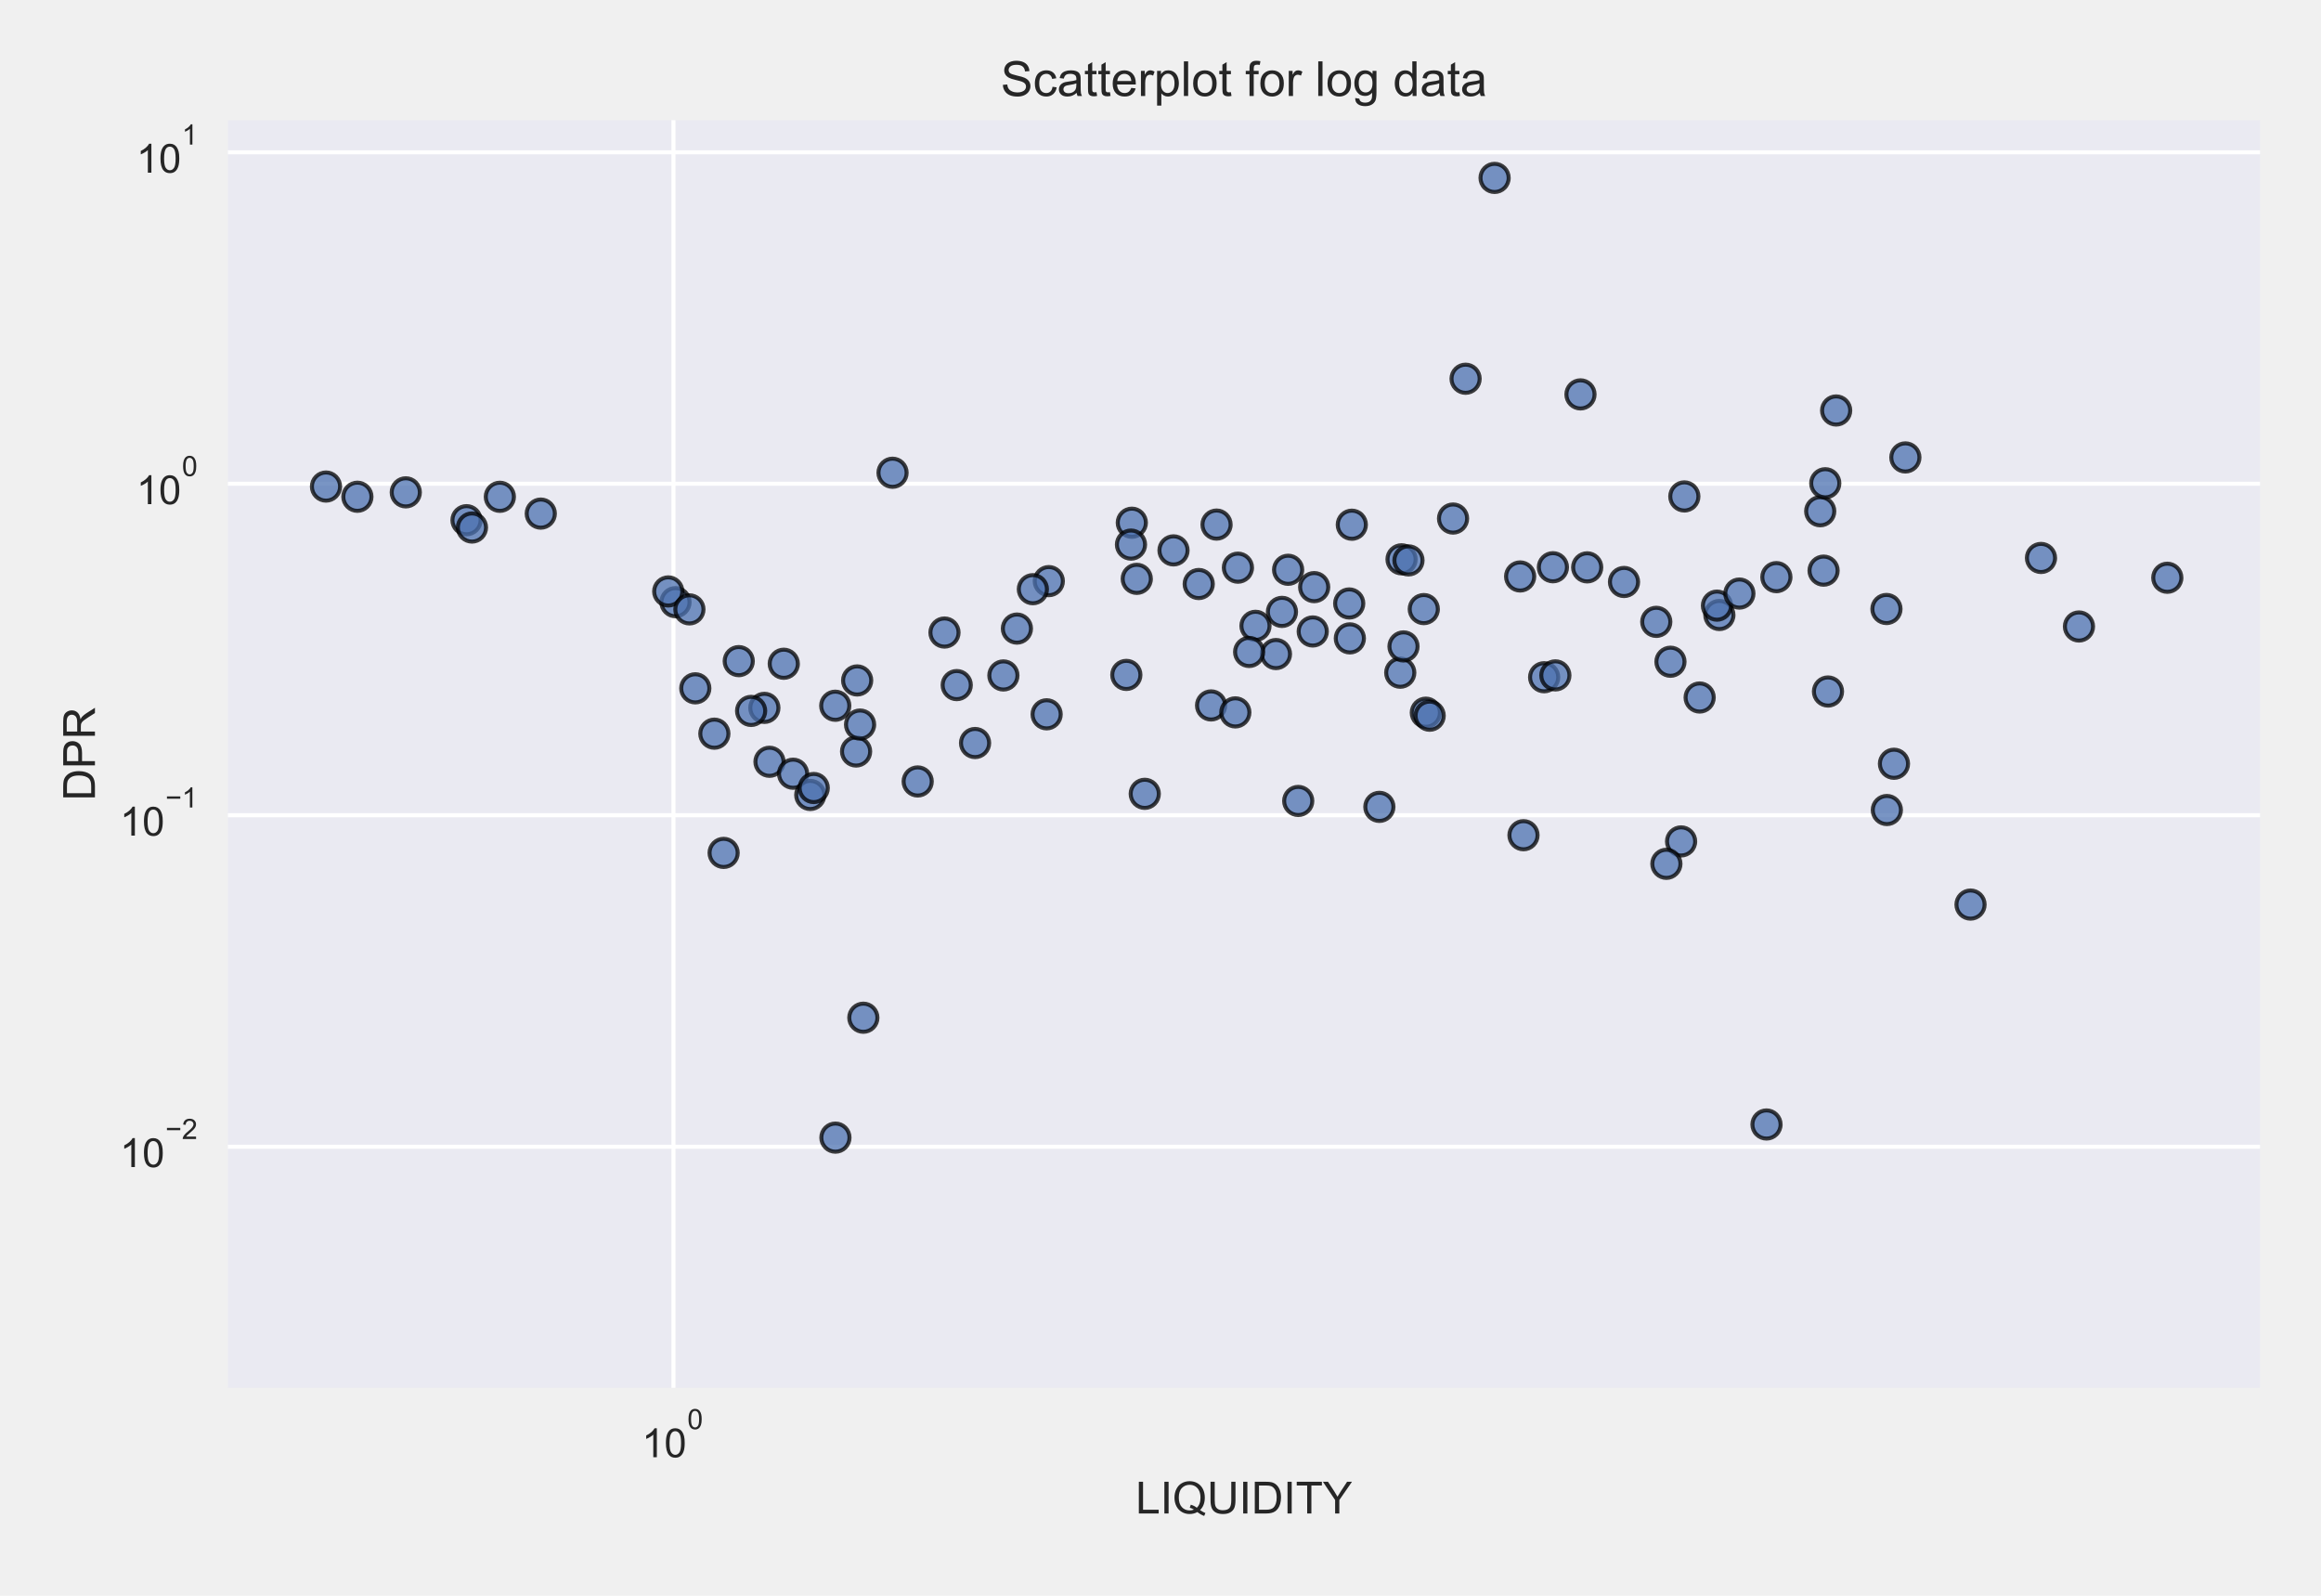 <?xml version="1.0" encoding="utf-8" standalone="no"?>
<!DOCTYPE svg PUBLIC "-//W3C//DTD SVG 1.1//EN"
  "http://www.w3.org/Graphics/SVG/1.1/DTD/svg11.dtd">
<!-- Created with matplotlib (https://matplotlib.org/) -->
<svg height="396pt" version="1.1" viewBox="0 0 576 396" width="576pt" xmlns="http://www.w3.org/2000/svg" xmlns:xlink="http://www.w3.org/1999/xlink">
 <defs>
  <style type="text/css">
*{stroke-linecap:butt;stroke-linejoin:round;}
  </style>
 </defs>
 <g id="figure_1">
  <g id="patch_1">
   <path d="M 0 396 
L 576 396 
L 576 0 
L 0 0 
z
" style="fill:#f0f0f0;"/>
  </g>
  <g id="axes_1">
   <g id="patch_2">
    <path d="M 56.546 344.407 
L 560.88 344.407 
L 560.88 29.816 
L 56.546 29.816 
z
" style="fill:#eaeaf2;"/>
   </g>
   <g id="matplotlib.axis_1">
    <g id="xtick_1">
     <g id="line2d_1">
      <path clip-path="url(#pc227d0473c)" d="M 167.129 344.407 
L 167.129 29.816 
" style="fill:none;stroke:#ffffff;stroke-linecap:round;"/>
     </g>
     <g id="text_1">
      <!-- $\mathdefault{10^{0}}$ -->
      <defs>
       <path d="M 37.25 0 
L 28.469 0 
L 28.469 56 
Q 25.297 52.984 20.141 49.953 
Q 14.984 46.922 10.891 45.406 
L 10.891 53.906 
Q 18.266 57.375 23.781 62.297 
Q 29.297 67.234 31.594 71.875 
L 37.25 71.875 
z
" id="ArialMT-49"/>
       <path d="M 4.156 35.297 
Q 4.156 48 6.766 55.734 
Q 9.375 63.484 14.516 67.672 
Q 19.672 71.875 27.484 71.875 
Q 33.25 71.875 37.594 69.547 
Q 41.938 67.234 44.766 62.859 
Q 47.609 58.5 49.219 52.219 
Q 50.828 45.953 50.828 35.297 
Q 50.828 22.703 48.234 14.969 
Q 45.656 7.234 40.5 3 
Q 35.359 -1.219 27.484 -1.219 
Q 17.141 -1.219 11.234 6.203 
Q 4.156 15.141 4.156 35.297 
z
M 13.188 35.297 
Q 13.188 17.672 17.312 11.828 
Q 21.438 6 27.484 6 
Q 33.547 6 37.672 11.859 
Q 41.797 17.719 41.797 35.297 
Q 41.797 52.984 37.672 58.781 
Q 33.547 64.594 27.391 64.594 
Q 21.344 64.594 17.719 59.469 
Q 13.188 52.938 13.188 35.297 
z
" id="ArialMT-48"/>
      </defs>
      <g style="fill:#262626;" transform="translate(159.279 361.719)scale(0.1 -0.1)">
       <use transform="translate(0 0.994)" xlink:href="#ArialMT-49"/>
       <use transform="translate(55.615 0.994)" xlink:href="#ArialMT-48"/>
       <use transform="translate(112.973 70.688)scale(0.7)" xlink:href="#ArialMT-48"/>
      </g>
     </g>
    </g>
    <g id="xtick_2"/>
    <g id="xtick_3"/>
    <g id="xtick_4"/>
    <g id="xtick_5"/>
    <g id="xtick_6"/>
    <g id="xtick_7"/>
    <g id="xtick_8"/>
    <g id="xtick_9"/>
    <g id="xtick_10"/>
    <g id="xtick_11"/>
    <g id="xtick_12"/>
    <g id="xtick_13"/>
    <g id="text_2">
     <!-- LIQUIDITY -->
     <defs>
      <path d="M 7.328 0 
L 7.328 71.578 
L 16.797 71.578 
L 16.797 8.453 
L 52.047 8.453 
L 52.047 0 
z
" id="ArialMT-76"/>
      <path d="M 9.328 0 
L 9.328 71.578 
L 18.797 71.578 
L 18.797 0 
z
" id="ArialMT-73"/>
      <path d="M 61.969 7.672 
Q 68.562 3.125 74.125 1.031 
L 71.344 -5.562 
Q 63.625 -2.781 55.953 3.219 
Q 48 -1.219 38.375 -1.219 
Q 28.656 -1.219 20.75 3.469 
Q 12.844 8.156 8.562 16.641 
Q 4.297 25.141 4.297 35.797 
Q 4.297 46.391 8.594 55.078 
Q 12.891 63.766 20.828 68.312 
Q 28.766 72.859 38.578 72.859 
Q 48.484 72.859 56.438 68.141 
Q 64.406 63.422 68.578 54.953 
Q 72.75 46.484 72.75 35.844 
Q 72.75 27 70.062 19.938 
Q 67.391 12.891 61.969 7.672 
z
M 41.109 19.781 
Q 49.312 17.484 54.641 12.938 
Q 62.984 20.562 62.984 35.844 
Q 62.984 44.531 60.031 51.016 
Q 57.078 57.516 51.391 61.109 
Q 45.703 64.703 38.625 64.703 
Q 28.031 64.703 21.047 57.453 
Q 14.062 50.203 14.062 35.797 
Q 14.062 21.828 20.969 14.359 
Q 27.875 6.891 38.625 6.891 
Q 43.703 6.891 48.188 8.797 
Q 43.75 11.672 38.812 12.891 
z
" id="ArialMT-81"/>
      <path d="M 54.688 71.578 
L 64.156 71.578 
L 64.156 30.219 
Q 64.156 19.438 61.719 13.078 
Q 59.281 6.734 52.906 2.75 
Q 46.531 -1.219 36.188 -1.219 
Q 26.125 -1.219 19.719 2.25 
Q 13.328 5.719 10.594 12.281 
Q 7.859 18.844 7.859 30.219 
L 7.859 71.578 
L 17.328 71.578 
L 17.328 30.281 
Q 17.328 20.953 19.062 16.531 
Q 20.797 12.109 25.016 9.719 
Q 29.25 7.328 35.359 7.328 
Q 45.797 7.328 50.234 12.062 
Q 54.688 16.797 54.688 30.281 
z
" id="ArialMT-85"/>
      <path d="M 7.719 0 
L 7.719 71.578 
L 32.375 71.578 
Q 40.719 71.578 45.125 70.562 
Q 51.266 69.141 55.609 65.438 
Q 61.281 60.641 64.078 53.188 
Q 66.891 45.75 66.891 36.188 
Q 66.891 28.031 64.984 21.734 
Q 63.094 15.438 60.109 11.297 
Q 57.125 7.172 53.578 4.797 
Q 50.047 2.438 45.047 1.219 
Q 40.047 0 33.547 0 
z
M 17.188 8.453 
L 32.469 8.453 
Q 39.547 8.453 43.578 9.766 
Q 47.609 11.078 50 13.484 
Q 53.375 16.844 55.25 22.531 
Q 57.125 28.219 57.125 36.328 
Q 57.125 47.562 53.438 53.594 
Q 49.75 59.625 44.484 61.672 
Q 40.672 63.141 32.234 63.141 
L 17.188 63.141 
z
" id="ArialMT-68"/>
      <path d="M 25.922 0 
L 25.922 63.141 
L 2.344 63.141 
L 2.344 71.578 
L 59.078 71.578 
L 59.078 63.141 
L 35.406 63.141 
L 35.406 0 
z
" id="ArialMT-84"/>
      <path d="M 27.875 0 
L 27.875 30.328 
L 0.297 71.578 
L 11.812 71.578 
L 25.922 50 
Q 29.828 43.953 33.203 37.891 
Q 36.422 43.5 41.016 50.531 
L 54.891 71.578 
L 65.922 71.578 
L 37.359 30.328 
L 37.359 0 
z
" id="ArialMT-89"/>
     </defs>
     <g style="fill:#262626;" transform="translate(281.821 375.58)scale(0.11 -0.11)">
      <use xlink:href="#ArialMT-76"/>
      <use x="55.615" xlink:href="#ArialMT-73"/>
      <use x="83.398" xlink:href="#ArialMT-81"/>
      <use x="161.182" xlink:href="#ArialMT-85"/>
      <use x="233.398" xlink:href="#ArialMT-73"/>
      <use x="261.182" xlink:href="#ArialMT-68"/>
      <use x="333.398" xlink:href="#ArialMT-73"/>
      <use x="361.182" xlink:href="#ArialMT-84"/>
      <use x="422.266" xlink:href="#ArialMT-89"/>
     </g>
    </g>
   </g>
   <g id="matplotlib.axis_2">
    <g id="ytick_1">
     <g id="line2d_2">
      <path clip-path="url(#pc227d0473c)" d="M 56.546 284.562 
L 560.88 284.562 
" style="fill:none;stroke:#ffffff;stroke-linecap:round;"/>
     </g>
     <g id="text_3">
      <!-- $\mathdefault{10^{-2}}$ -->
      <defs>
       <path d="M 52.828 31.203 
L 5.562 31.203 
L 5.562 39.406 
L 52.828 39.406 
z
" id="ArialMT-8722"/>
       <path d="M 50.344 8.453 
L 50.344 0 
L 3.031 0 
Q 2.938 3.172 4.047 6.109 
Q 5.859 10.938 9.828 15.625 
Q 13.812 20.312 21.344 26.469 
Q 33.016 36.031 37.109 41.625 
Q 41.219 47.219 41.219 52.203 
Q 41.219 57.422 37.469 61 
Q 33.734 64.594 27.734 64.594 
Q 21.391 64.594 17.578 60.781 
Q 13.766 56.984 13.719 50.25 
L 4.688 51.172 
Q 5.609 61.281 11.656 66.578 
Q 17.719 71.875 27.938 71.875 
Q 38.234 71.875 44.234 66.156 
Q 50.25 60.453 50.25 52 
Q 50.25 47.703 48.484 43.547 
Q 46.734 39.406 42.656 34.812 
Q 38.578 30.219 29.109 22.219 
Q 21.188 15.578 18.938 13.203 
Q 16.703 10.844 15.234 8.453 
z
" id="ArialMT-50"/>
      </defs>
      <g style="fill:#262626;" transform="translate(29.746 289.718)scale(0.1 -0.1)">
       <use transform="translate(0 0.994)" xlink:href="#ArialMT-49"/>
       <use transform="translate(55.615 0.994)" xlink:href="#ArialMT-48"/>
       <use transform="translate(112.973 70.688)scale(0.7)" xlink:href="#ArialMT-8722"/>
       <use transform="translate(153.852 70.688)scale(0.7)" xlink:href="#ArialMT-50"/>
      </g>
     </g>
    </g>
    <g id="ytick_2">
     <g id="line2d_3">
      <path clip-path="url(#pc227d0473c)" d="M 56.546 202.306 
L 560.88 202.306 
" style="fill:none;stroke:#ffffff;stroke-linecap:round;"/>
     </g>
     <g id="text_4">
      <!-- $\mathdefault{10^{-1}}$ -->
      <g style="fill:#262626;" transform="translate(29.746 207.462)scale(0.1 -0.1)">
       <use transform="translate(0 0.994)" xlink:href="#ArialMT-49"/>
       <use transform="translate(55.615 0.994)" xlink:href="#ArialMT-48"/>
       <use transform="translate(112.973 70.688)scale(0.7)" xlink:href="#ArialMT-8722"/>
       <use transform="translate(153.852 70.688)scale(0.7)" xlink:href="#ArialMT-49"/>
      </g>
     </g>
    </g>
    <g id="ytick_3">
     <g id="line2d_4">
      <path clip-path="url(#pc227d0473c)" d="M 56.546 120.049 
L 560.88 120.049 
" style="fill:none;stroke:#ffffff;stroke-linecap:round;"/>
     </g>
     <g id="text_5">
      <!-- $\mathdefault{10^{0}}$ -->
      <g style="fill:#262626;" transform="translate(33.846 125.206)scale(0.1 -0.1)">
       <use transform="translate(0 0.994)" xlink:href="#ArialMT-49"/>
       <use transform="translate(55.615 0.994)" xlink:href="#ArialMT-48"/>
       <use transform="translate(112.973 70.688)scale(0.7)" xlink:href="#ArialMT-48"/>
      </g>
     </g>
    </g>
    <g id="ytick_4">
     <g id="line2d_5">
      <path clip-path="url(#pc227d0473c)" d="M 56.546 37.793 
L 560.88 37.793 
" style="fill:none;stroke:#ffffff;stroke-linecap:round;"/>
     </g>
     <g id="text_6">
      <!-- $\mathdefault{10^{1}}$ -->
      <g style="fill:#262626;" transform="translate(33.846 42.949)scale(0.1 -0.1)">
       <use transform="translate(0 0.994)" xlink:href="#ArialMT-49"/>
       <use transform="translate(55.615 0.994)" xlink:href="#ArialMT-48"/>
       <use transform="translate(112.973 70.688)scale(0.7)" xlink:href="#ArialMT-49"/>
      </g>
     </g>
    </g>
    <g id="ytick_5"/>
    <g id="ytick_6"/>
    <g id="ytick_7"/>
    <g id="ytick_8"/>
    <g id="ytick_9"/>
    <g id="ytick_10"/>
    <g id="ytick_11"/>
    <g id="ytick_12"/>
    <g id="ytick_13"/>
    <g id="ytick_14"/>
    <g id="ytick_15"/>
    <g id="ytick_16"/>
    <g id="ytick_17"/>
    <g id="ytick_18"/>
    <g id="ytick_19"/>
    <g id="ytick_20"/>
    <g id="ytick_21"/>
    <g id="ytick_22"/>
    <g id="ytick_23"/>
    <g id="ytick_24"/>
    <g id="ytick_25"/>
    <g id="ytick_26"/>
    <g id="ytick_27"/>
    <g id="ytick_28"/>
    <g id="ytick_29"/>
    <g id="ytick_30"/>
    <g id="ytick_31"/>
    <g id="ytick_32"/>
    <g id="ytick_33"/>
    <g id="ytick_34"/>
    <g id="ytick_35"/>
    <g id="ytick_36"/>
    <g id="text_7">
     <!-- DPR -->
     <defs>
      <path d="M 7.719 0 
L 7.719 71.578 
L 34.719 71.578 
Q 41.844 71.578 45.609 70.906 
Q 50.875 70.016 54.438 67.547 
Q 58.016 65.094 60.188 60.641 
Q 62.359 56.203 62.359 50.875 
Q 62.359 41.75 56.547 35.422 
Q 50.734 29.109 35.547 29.109 
L 17.188 29.109 
L 17.188 0 
z
M 17.188 37.547 
L 35.688 37.547 
Q 44.875 37.547 48.734 40.969 
Q 52.594 44.391 52.594 50.594 
Q 52.594 55.078 50.312 58.266 
Q 48.047 61.469 44.344 62.5 
Q 41.938 63.141 35.5 63.141 
L 17.188 63.141 
z
" id="ArialMT-80"/>
      <path d="M 7.859 0 
L 7.859 71.578 
L 39.594 71.578 
Q 49.172 71.578 54.141 69.641 
Q 59.125 67.719 62.109 62.828 
Q 65.094 57.953 65.094 52.047 
Q 65.094 44.438 60.156 39.203 
Q 55.219 33.984 44.922 32.562 
Q 48.688 30.766 50.641 29 
Q 54.781 25.203 58.5 19.484 
L 70.953 0 
L 59.031 0 
L 49.562 14.891 
Q 45.406 21.344 42.719 24.75 
Q 40.047 28.172 37.922 29.531 
Q 35.797 30.906 33.594 31.453 
Q 31.984 31.781 28.328 31.781 
L 17.328 31.781 
L 17.328 0 
z
M 17.328 39.984 
L 37.703 39.984 
Q 44.188 39.984 47.844 41.328 
Q 51.516 42.672 53.422 45.625 
Q 55.328 48.578 55.328 52.047 
Q 55.328 57.125 51.641 60.391 
Q 47.953 63.672 39.984 63.672 
L 17.328 63.672 
z
" id="ArialMT-82"/>
     </defs>
     <g style="fill:#262626;" transform="translate(23.56 198.724)rotate(-90)scale(0.11 -0.11)">
      <use xlink:href="#ArialMT-68"/>
      <use x="72.217" xlink:href="#ArialMT-80"/>
      <use x="138.916" xlink:href="#ArialMT-82"/>
     </g>
    </g>
   </g>
   <g id="PathCollection_1">
    <defs>
     <path d="M 0 3.5 
C 0.928 3.5 1.819 3.131 2.475 2.475 
C 3.131 1.819 3.5 0.928 3.5 0 
C 3.5 -0.928 3.131 -1.819 2.475 -2.475 
C 1.819 -3.131 0.928 -3.5 0 -3.5 
C -0.928 -3.5 -1.819 -3.131 -2.475 -2.475 
C -3.131 -1.819 -3.5 -0.928 -3.5 0 
C -3.5 0.928 -3.131 1.819 -2.475 2.475 
C -1.819 3.131 -0.928 3.5 0 3.5 
z
" id="m872aa44e6f" style="stroke:#000000;stroke-opacity:0.75;"/>
    </defs>
    <g clip-path="url(#pc227d0473c)">
     <use style="fill:#4c72b0;fill-opacity:0.75;stroke:#000000;stroke-opacity:0.75;" x="237.43" xlink:href="#m872aa44e6f" y="170.011"/>
     <use style="fill:#4c72b0;fill-opacity:0.75;stroke:#000000;stroke-opacity:0.75;" x="300.554" xlink:href="#m872aa44e6f" y="175.058"/>
     <use style="fill:#4c72b0;fill-opacity:0.75;stroke:#000000;stroke-opacity:0.75;" x="515.934" xlink:href="#m872aa44e6f" y="155.468"/>
     <use style="fill:#4c72b0;fill-opacity:0.75;stroke:#000000;stroke-opacity:0.75;" x="347.501" xlink:href="#m872aa44e6f" y="166.937"/>
     <use style="fill:#4c72b0;fill-opacity:0.75;stroke:#000000;stroke-opacity:0.75;" x="179.583" xlink:href="#m872aa44e6f" y="211.653"/>
     <use style="fill:#4c72b0;fill-opacity:0.75;stroke:#000000;stroke-opacity:0.75;" x="280.884" xlink:href="#m872aa44e6f" y="129.718"/>
     <use style="fill:#4c72b0;fill-opacity:0.75;stroke:#000000;stroke-opacity:0.75;" x="451.722" xlink:href="#m872aa44e6f" y="126.87"/>
     <use style="fill:#4c72b0;fill-opacity:0.75;stroke:#000000;stroke-opacity:0.75;" x="318.141" xlink:href="#m872aa44e6f" y="151.846"/>
     <use style="fill:#4c72b0;fill-opacity:0.75;stroke:#000000;stroke-opacity:0.75;" x="470.023" xlink:href="#m872aa44e6f" y="189.534"/>
     <use style="fill:#4c72b0;fill-opacity:0.75;stroke:#000000;stroke-opacity:0.75;" x="167.634" xlink:href="#m872aa44e6f" y="149.435"/>
     <use style="fill:#4c72b0;fill-opacity:0.75;stroke:#000000;stroke-opacity:0.75;" x="426.692" xlink:href="#m872aa44e6f" y="152.617"/>
     <use style="fill:#4c72b0;fill-opacity:0.75;stroke:#000000;stroke-opacity:0.75;" x="189.693" xlink:href="#m872aa44e6f" y="175.663"/>
     <use style="fill:#4c72b0;fill-opacity:0.75;stroke:#000000;stroke-opacity:0.75;" x="259.741" xlink:href="#m872aa44e6f" y="177.262"/>
     <use style="fill:#4c72b0;fill-opacity:0.75;stroke:#000000;stroke-opacity:0.75;" x="378.081" xlink:href="#m872aa44e6f" y="207.264"/>
     <use style="fill:#4c72b0;fill-opacity:0.75;stroke:#000000;stroke-opacity:0.75;" x="212.455" xlink:href="#m872aa44e6f" y="186.489"/>
     <use style="fill:#4c72b0;fill-opacity:0.75;stroke:#000000;stroke-opacity:0.75;" x="411.034" xlink:href="#m872aa44e6f" y="154.316"/>
     <use style="fill:#4c72b0;fill-opacity:0.75;stroke:#000000;stroke-opacity:0.75;" x="385.385" xlink:href="#m872aa44e6f" y="140.765"/>
     <use style="fill:#4c72b0;fill-opacity:0.75;stroke:#000000;stroke-opacity:0.75;" x="342.315" xlink:href="#m872aa44e6f" y="200.228"/>
     <use style="fill:#4c72b0;fill-opacity:0.75;stroke:#000000;stroke-opacity:0.75;" x="414.554" xlink:href="#m872aa44e6f" y="164.214"/>
     <use style="fill:#4c72b0;fill-opacity:0.75;stroke:#000000;stroke-opacity:0.75;" x="100.704" xlink:href="#m872aa44e6f" y="122.18"/>
     <use style="fill:#4c72b0;fill-opacity:0.75;stroke:#000000;stroke-opacity:0.75;" x="306.572" xlink:href="#m872aa44e6f" y="176.785"/>
     <use style="fill:#4c72b0;fill-opacity:0.75;stroke:#000000;stroke-opacity:0.75;" x="190.962" xlink:href="#m872aa44e6f" y="189.04"/>
     <use style="fill:#4c72b0;fill-opacity:0.75;stroke:#000000;stroke-opacity:0.75;" x="353.847" xlink:href="#m872aa44e6f" y="176.859"/>
     <use style="fill:#4c72b0;fill-opacity:0.75;stroke:#000000;stroke-opacity:0.75;" x="214.254" xlink:href="#m872aa44e6f" y="252.555"/>
     <use style="fill:#4c72b0;fill-opacity:0.75;stroke:#000000;stroke-opacity:0.75;" x="348.306" xlink:href="#m872aa44e6f" y="160.417"/>
     <use style="fill:#4c72b0;fill-opacity:0.75;stroke:#000000;stroke-opacity:0.75;" x="347.821" xlink:href="#m872aa44e6f" y="138.799"/>
     <use style="fill:#4c72b0;fill-opacity:0.75;stroke:#000000;stroke-opacity:0.75;" x="452.555" xlink:href="#m872aa44e6f" y="141.606"/>
     <use style="fill:#4c72b0;fill-opacity:0.75;stroke:#000000;stroke-opacity:0.75;" x="301.908" xlink:href="#m872aa44e6f" y="130.18"/>
     <use style="fill:#4c72b0;fill-opacity:0.75;stroke:#000000;stroke-opacity:0.75;" x="252.365" xlink:href="#m872aa44e6f" y="155.986"/>
     <use style="fill:#4c72b0;fill-opacity:0.75;stroke:#000000;stroke-opacity:0.75;" x="334.832" xlink:href="#m872aa44e6f" y="149.756"/>
     <use style="fill:#4c72b0;fill-opacity:0.75;stroke:#000000;stroke-opacity:0.75;" x="438.391" xlink:href="#m872aa44e6f" y="279.049"/>
     <use style="fill:#4c72b0;fill-opacity:0.75;stroke:#000000;stroke-opacity:0.75;" x="80.904" xlink:href="#m872aa44e6f" y="120.742"/>
     <use style="fill:#4c72b0;fill-opacity:0.75;stroke:#000000;stroke-opacity:0.75;" x="377.251" xlink:href="#m872aa44e6f" y="143.053"/>
     <use style="fill:#4c72b0;fill-opacity:0.75;stroke:#000000;stroke-opacity:0.75;" x="213.442" xlink:href="#m872aa44e6f" y="179.806"/>
     <use style="fill:#4c72b0;fill-opacity:0.75;stroke:#000000;stroke-opacity:0.75;" x="260.282" xlink:href="#m872aa44e6f" y="144.209"/>
     <use style="fill:#4c72b0;fill-opacity:0.75;stroke:#000000;stroke-opacity:0.75;" x="311.571" xlink:href="#m872aa44e6f" y="155.304"/>
     <use style="fill:#4c72b0;fill-opacity:0.75;stroke:#000000;stroke-opacity:0.75;" x="537.856" xlink:href="#m872aa44e6f" y="143.374"/>
     <use style="fill:#4c72b0;fill-opacity:0.75;stroke:#000000;stroke-opacity:0.75;" x="335.479" xlink:href="#m872aa44e6f" y="130.212"/>
     <use style="fill:#4c72b0;fill-opacity:0.75;stroke:#000000;stroke-opacity:0.75;" x="115.773" xlink:href="#m872aa44e6f" y="129.09"/>
     <use style="fill:#4c72b0;fill-opacity:0.75;stroke:#000000;stroke-opacity:0.75;" x="280.675" xlink:href="#m872aa44e6f" y="135.145"/>
     <use style="fill:#4c72b0;fill-opacity:0.75;stroke:#000000;stroke-opacity:0.75;" x="452.973" xlink:href="#m872aa44e6f" y="119.923"/>
     <use style="fill:#4c72b0;fill-opacity:0.75;stroke:#000000;stroke-opacity:0.75;" x="319.67" xlink:href="#m872aa44e6f" y="141.394"/>
     <use style="fill:#4c72b0;fill-opacity:0.75;stroke:#000000;stroke-opacity:0.75;" x="489.023" xlink:href="#m872aa44e6f" y="224.475"/>
     <use style="fill:#4c72b0;fill-opacity:0.75;stroke:#000000;stroke-opacity:0.75;" x="165.835" xlink:href="#m872aa44e6f" y="146.77"/>
     <use style="fill:#4c72b0;fill-opacity:0.75;stroke:#000000;stroke-opacity:0.75;" x="392.225" xlink:href="#m872aa44e6f" y="97.873"/>
     <use style="fill:#4c72b0;fill-opacity:0.75;stroke:#000000;stroke-opacity:0.75;" x="177.283" xlink:href="#m872aa44e6f" y="182.066"/>
     <use style="fill:#4c72b0;fill-opacity:0.75;stroke:#000000;stroke-opacity:0.75;" x="241.983" xlink:href="#m872aa44e6f" y="184.385"/>
     <use style="fill:#4c72b0;fill-opacity:0.75;stroke:#000000;stroke-opacity:0.75;" x="284.094" xlink:href="#m872aa44e6f" y="196.994"/>
     <use style="fill:#4c72b0;fill-opacity:0.75;stroke:#000000;stroke-opacity:0.75;" x="207.326" xlink:href="#m872aa44e6f" y="282.309"/>
     <use style="fill:#4c72b0;fill-opacity:0.75;stroke:#000000;stroke-opacity:0.75;" x="426.097" xlink:href="#m872aa44e6f" y="150.29"/>
     <use style="fill:#4c72b0;fill-opacity:0.75;stroke:#000000;stroke-opacity:0.75;" x="370.911" xlink:href="#m872aa44e6f" y="44.149"/>
     <use style="fill:#4c72b0;fill-opacity:0.75;stroke:#000000;stroke-opacity:0.75;" x="417.195" xlink:href="#m872aa44e6f" y="208.804"/>
     <use style="fill:#4c72b0;fill-opacity:0.75;stroke:#000000;stroke-opacity:0.75;" x="360.602" xlink:href="#m872aa44e6f" y="128.681"/>
     <use style="fill:#4c72b0;fill-opacity:0.75;stroke:#000000;stroke-opacity:0.75;" x="134.204" xlink:href="#m872aa44e6f" y="127.455"/>
     <use style="fill:#4c72b0;fill-opacity:0.75;stroke:#000000;stroke-opacity:0.75;" x="316.652" xlink:href="#m872aa44e6f" y="162.308"/>
     <use style="fill:#4c72b0;fill-opacity:0.75;stroke:#000000;stroke-opacity:0.75;" x="196.82" xlink:href="#m872aa44e6f" y="192.002"/>
     <use style="fill:#4c72b0;fill-opacity:0.75;stroke:#000000;stroke-opacity:0.75;" x="307.212" xlink:href="#m872aa44e6f" y="140.872"/>
     <use style="fill:#4c72b0;fill-opacity:0.75;stroke:#000000;stroke-opacity:0.75;" x="207.283" xlink:href="#m872aa44e6f" y="175.132"/>
     <use style="fill:#4c72b0;fill-opacity:0.75;stroke:#000000;stroke-opacity:0.75;" x="256.325" xlink:href="#m872aa44e6f" y="146.212"/>
     <use style="fill:#4c72b0;fill-opacity:0.75;stroke:#000000;stroke-opacity:0.75;" x="393.891" xlink:href="#m872aa44e6f" y="140.794"/>
     <use style="fill:#4c72b0;fill-opacity:0.75;stroke:#000000;stroke-opacity:0.75;" x="440.842" xlink:href="#m872aa44e6f" y="143.221"/>
     <use style="fill:#4c72b0;fill-opacity:0.75;stroke:#000000;stroke-opacity:0.75;" x="309.998" xlink:href="#m872aa44e6f" y="161.786"/>
     <use style="fill:#4c72b0;fill-opacity:0.75;stroke:#000000;stroke-opacity:0.75;" x="279.521" xlink:href="#m872aa44e6f" y="167.484"/>
     <use style="fill:#4c72b0;fill-opacity:0.75;stroke:#000000;stroke-opacity:0.75;" x="326.139" xlink:href="#m872aa44e6f" y="145.699"/>
     <use style="fill:#4c72b0;fill-opacity:0.75;stroke:#000000;stroke-opacity:0.75;" x="413.544" xlink:href="#m872aa44e6f" y="214.363"/>
     <use style="fill:#4c72b0;fill-opacity:0.75;stroke:#000000;stroke-opacity:0.75;" x="88.692" xlink:href="#m872aa44e6f" y="123.273"/>
     <use style="fill:#4c72b0;fill-opacity:0.75;stroke:#000000;stroke-opacity:0.75;" x="455.675" xlink:href="#m872aa44e6f" y="101.865"/>
     <use style="fill:#4c72b0;fill-opacity:0.75;stroke:#000000;stroke-opacity:0.75;" x="172.55" xlink:href="#m872aa44e6f" y="170.814"/>
     <use style="fill:#4c72b0;fill-opacity:0.75;stroke:#000000;stroke-opacity:0.75;" x="234.392" xlink:href="#m872aa44e6f" y="156.969"/>
     <use style="fill:#4c72b0;fill-opacity:0.75;stroke:#000000;stroke-opacity:0.75;" x="354.8" xlink:href="#m872aa44e6f" y="177.605"/>
     <use style="fill:#4c72b0;fill-opacity:0.75;stroke:#000000;stroke-opacity:0.75;" x="506.509" xlink:href="#m872aa44e6f" y="138.46"/>
     <use style="fill:#4c72b0;fill-opacity:0.75;stroke:#000000;stroke-opacity:0.75;" x="349.54" xlink:href="#m872aa44e6f" y="139.064"/>
     <use style="fill:#4c72b0;fill-opacity:0.75;stroke:#000000;stroke-opacity:0.75;" x="194.508" xlink:href="#m872aa44e6f" y="164.713"/>
     <use style="fill:#4c72b0;fill-opacity:0.75;stroke:#000000;stroke-opacity:0.75;" x="291.228" xlink:href="#m872aa44e6f" y="136.582"/>
     <use style="fill:#4c72b0;fill-opacity:0.75;stroke:#000000;stroke-opacity:0.75;" x="418" xlink:href="#m872aa44e6f" y="123.194"/>
     <use style="fill:#4c72b0;fill-opacity:0.75;stroke:#000000;stroke-opacity:0.75;" x="282.107" xlink:href="#m872aa44e6f" y="143.644"/>
     <use style="fill:#4c72b0;fill-opacity:0.75;stroke:#000000;stroke-opacity:0.75;" x="468.258" xlink:href="#m872aa44e6f" y="201.013"/>
     <use style="fill:#4c72b0;fill-opacity:0.75;stroke:#000000;stroke-opacity:0.75;" x="171.091" xlink:href="#m872aa44e6f" y="151.221"/>
     <use style="fill:#4c72b0;fill-opacity:0.75;stroke:#000000;stroke-opacity:0.75;" x="363.715" xlink:href="#m872aa44e6f" y="93.987"/>
     <use style="fill:#4c72b0;fill-opacity:0.75;stroke:#000000;stroke-opacity:0.75;" x="183.334" xlink:href="#m872aa44e6f" y="164.062"/>
     <use style="fill:#4c72b0;fill-opacity:0.75;stroke:#000000;stroke-opacity:0.75;" x="227.742" xlink:href="#m872aa44e6f" y="193.924"/>
     <use style="fill:#4c72b0;fill-opacity:0.75;stroke:#000000;stroke-opacity:0.75;" x="322.18" xlink:href="#m872aa44e6f" y="198.762"/>
     <use style="fill:#4c72b0;fill-opacity:0.75;stroke:#000000;stroke-opacity:0.75;" x="212.72" xlink:href="#m872aa44e6f" y="168.858"/>
     <use style="fill:#4c72b0;fill-opacity:0.75;stroke:#000000;stroke-opacity:0.75;" x="431.661" xlink:href="#m872aa44e6f" y="147.295"/>
     <use style="fill:#4c72b0;fill-opacity:0.75;stroke:#000000;stroke-opacity:0.75;" x="383.207" xlink:href="#m872aa44e6f" y="168.062"/>
     <use style="fill:#4c72b0;fill-opacity:0.75;stroke:#000000;stroke-opacity:0.75;" x="453.649" xlink:href="#m872aa44e6f" y="171.603"/>
     <use style="fill:#4c72b0;fill-opacity:0.75;stroke:#000000;stroke-opacity:0.75;" x="221.501" xlink:href="#m872aa44e6f" y="117.316"/>
     <use style="fill:#4c72b0;fill-opacity:0.75;stroke:#000000;stroke-opacity:0.75;" x="124.046" xlink:href="#m872aa44e6f" y="123.283"/>
     <use style="fill:#4c72b0;fill-opacity:0.75;stroke:#000000;stroke-opacity:0.75;" x="334.992" xlink:href="#m872aa44e6f" y="158.418"/>
     <use style="fill:#4c72b0;fill-opacity:0.75;stroke:#000000;stroke-opacity:0.75;" x="201.084" xlink:href="#m872aa44e6f" y="197.276"/>
     <use style="fill:#4c72b0;fill-opacity:0.75;stroke:#000000;stroke-opacity:0.75;" x="385.992" xlink:href="#m872aa44e6f" y="167.604"/>
     <use style="fill:#4c72b0;fill-opacity:0.75;stroke:#000000;stroke-opacity:0.75;" x="201.942" xlink:href="#m872aa44e6f" y="195.549"/>
     <use style="fill:#4c72b0;fill-opacity:0.75;stroke:#000000;stroke-opacity:0.75;" x="297.488" xlink:href="#m872aa44e6f" y="144.929"/>
     <use style="fill:#4c72b0;fill-opacity:0.75;stroke:#000000;stroke-opacity:0.75;" x="403.03" xlink:href="#m872aa44e6f" y="144.423"/>
     <use style="fill:#4c72b0;fill-opacity:0.75;stroke:#000000;stroke-opacity:0.75;" x="468.157" xlink:href="#m872aa44e6f" y="151.126"/>
     <use style="fill:#4c72b0;fill-opacity:0.75;stroke:#000000;stroke-opacity:0.75;" x="353.338" xlink:href="#m872aa44e6f" y="151.15"/>
     <use style="fill:#4c72b0;fill-opacity:0.75;stroke:#000000;stroke-opacity:0.75;" x="249.01" xlink:href="#m872aa44e6f" y="167.618"/>
     <use style="fill:#4c72b0;fill-opacity:0.75;stroke:#000000;stroke-opacity:0.75;" x="325.783" xlink:href="#m872aa44e6f" y="156.704"/>
     <use style="fill:#4c72b0;fill-opacity:0.75;stroke:#000000;stroke-opacity:0.75;" x="421.801" xlink:href="#m872aa44e6f" y="173.091"/>
     <use style="fill:#4c72b0;fill-opacity:0.75;stroke:#000000;stroke-opacity:0.75;" x="117.127" xlink:href="#m872aa44e6f" y="130.907"/>
     <use style="fill:#4c72b0;fill-opacity:0.75;stroke:#000000;stroke-opacity:0.75;" x="472.852" xlink:href="#m872aa44e6f" y="113.516"/>
     <use style="fill:#4c72b0;fill-opacity:0.75;stroke:#000000;stroke-opacity:0.75;" x="186.405" xlink:href="#m872aa44e6f" y="176.418"/>
    </g>
   </g>
   <g id="patch_3">
    <path d="M 56.546 344.407 
L 56.546 29.816 
" style="fill:none;"/>
   </g>
   <g id="patch_4">
    <path d="M 560.88 344.407 
L 560.88 29.816 
" style="fill:none;"/>
   </g>
   <g id="patch_5">
    <path d="M 56.546 344.407 
L 560.88 344.407 
" style="fill:none;"/>
   </g>
   <g id="patch_6">
    <path d="M 56.546 29.816 
L 560.88 29.816 
" style="fill:none;"/>
   </g>
   <g id="text_8">
    <!-- Scatterplot for log data -->
    <defs>
     <path d="M 4.5 23 
L 13.422 23.781 
Q 14.062 18.406 16.375 14.969 
Q 18.703 11.531 23.578 9.406 
Q 28.469 7.281 34.578 7.281 
Q 39.984 7.281 44.141 8.891 
Q 48.297 10.5 50.312 13.297 
Q 52.344 16.109 52.344 19.438 
Q 52.344 22.797 50.391 25.312 
Q 48.438 27.828 43.953 29.547 
Q 41.062 30.672 31.203 33.031 
Q 21.344 35.406 17.391 37.5 
Q 12.25 40.188 9.734 44.156 
Q 7.234 48.141 7.234 53.078 
Q 7.234 58.5 10.297 63.203 
Q 13.375 67.922 19.281 70.359 
Q 25.203 72.797 32.422 72.797 
Q 40.375 72.797 46.453 70.234 
Q 52.547 67.672 55.812 62.688 
Q 59.078 57.719 59.328 51.422 
L 50.25 50.734 
Q 49.516 57.516 45.281 60.984 
Q 41.062 64.453 32.812 64.453 
Q 24.219 64.453 20.281 61.297 
Q 16.359 58.156 16.359 53.719 
Q 16.359 49.859 19.141 47.359 
Q 21.875 44.875 33.422 42.266 
Q 44.969 39.656 49.266 37.703 
Q 55.516 34.812 58.484 30.391 
Q 61.469 25.984 61.469 20.219 
Q 61.469 14.5 58.203 9.438 
Q 54.938 4.391 48.797 1.578 
Q 42.672 -1.219 35.016 -1.219 
Q 25.297 -1.219 18.719 1.609 
Q 12.156 4.438 8.422 10.125 
Q 4.688 15.828 4.5 23 
z
" id="ArialMT-83"/>
     <path d="M 40.438 19 
L 49.078 17.875 
Q 47.656 8.938 41.812 3.875 
Q 35.984 -1.172 27.484 -1.172 
Q 16.844 -1.172 10.375 5.781 
Q 3.906 12.75 3.906 25.734 
Q 3.906 34.125 6.688 40.422 
Q 9.469 46.734 15.156 49.875 
Q 20.844 53.031 27.547 53.031 
Q 35.984 53.031 41.359 48.75 
Q 46.734 44.484 48.25 36.625 
L 39.703 35.297 
Q 38.484 40.531 35.375 43.156 
Q 32.281 45.797 27.875 45.797 
Q 21.234 45.797 17.078 41.031 
Q 12.938 36.281 12.938 25.984 
Q 12.938 15.531 16.938 10.797 
Q 20.953 6.062 27.391 6.062 
Q 32.562 6.062 36.031 9.234 
Q 39.5 12.406 40.438 19 
z
" id="ArialMT-99"/>
     <path d="M 40.438 6.391 
Q 35.547 2.25 31.031 0.531 
Q 26.516 -1.172 21.344 -1.172 
Q 12.797 -1.172 8.203 3 
Q 3.609 7.172 3.609 13.672 
Q 3.609 17.484 5.344 20.625 
Q 7.078 23.781 9.891 25.688 
Q 12.703 27.594 16.219 28.562 
Q 18.797 29.25 24.031 29.891 
Q 34.672 31.156 39.703 32.906 
Q 39.75 34.719 39.75 35.203 
Q 39.75 40.578 37.25 42.781 
Q 33.891 45.75 27.25 45.75 
Q 21.047 45.75 18.094 43.578 
Q 15.141 41.406 13.719 35.891 
L 5.125 37.062 
Q 6.297 42.578 8.984 45.969 
Q 11.672 49.359 16.75 51.188 
Q 21.828 53.031 28.516 53.031 
Q 35.156 53.031 39.297 51.469 
Q 43.453 49.906 45.406 47.531 
Q 47.359 45.172 48.141 41.547 
Q 48.578 39.312 48.578 33.453 
L 48.578 21.734 
Q 48.578 9.469 49.141 6.219 
Q 49.703 2.984 51.375 0 
L 42.188 0 
Q 40.828 2.734 40.438 6.391 
z
M 39.703 26.031 
Q 34.906 24.078 25.344 22.703 
Q 19.922 21.922 17.672 20.938 
Q 15.438 19.969 14.203 18.094 
Q 12.984 16.219 12.984 13.922 
Q 12.984 10.406 15.641 8.062 
Q 18.312 5.719 23.438 5.719 
Q 28.516 5.719 32.469 7.938 
Q 36.422 10.156 38.281 14.016 
Q 39.703 17 39.703 22.797 
z
" id="ArialMT-97"/>
     <path d="M 25.781 7.859 
L 27.047 0.094 
Q 23.344 -0.688 20.406 -0.688 
Q 15.625 -0.688 12.984 0.828 
Q 10.359 2.344 9.281 4.812 
Q 8.203 7.281 8.203 15.188 
L 8.203 45.016 
L 1.766 45.016 
L 1.766 51.859 
L 8.203 51.859 
L 8.203 64.703 
L 16.938 69.969 
L 16.938 51.859 
L 25.781 51.859 
L 25.781 45.016 
L 16.938 45.016 
L 16.938 14.703 
Q 16.938 10.938 17.406 9.859 
Q 17.875 8.797 18.922 8.156 
Q 19.969 7.516 21.922 7.516 
Q 23.391 7.516 25.781 7.859 
z
" id="ArialMT-116"/>
     <path d="M 42.094 16.703 
L 51.172 15.578 
Q 49.031 7.625 43.219 3.219 
Q 37.406 -1.172 28.375 -1.172 
Q 17 -1.172 10.328 5.828 
Q 3.656 12.844 3.656 25.484 
Q 3.656 38.578 10.391 45.797 
Q 17.141 53.031 27.875 53.031 
Q 38.281 53.031 44.875 45.953 
Q 51.469 38.875 51.469 26.031 
Q 51.469 25.25 51.422 23.688 
L 12.75 23.688 
Q 13.234 15.141 17.578 10.594 
Q 21.922 6.062 28.422 6.062 
Q 33.25 6.062 36.672 8.594 
Q 40.094 11.141 42.094 16.703 
z
M 13.234 30.906 
L 42.188 30.906 
Q 41.609 37.453 38.875 40.719 
Q 34.672 45.797 27.984 45.797 
Q 21.922 45.797 17.797 41.75 
Q 13.672 37.703 13.234 30.906 
z
" id="ArialMT-101"/>
     <path d="M 6.5 0 
L 6.5 51.859 
L 14.406 51.859 
L 14.406 44 
Q 17.438 49.516 20 51.266 
Q 22.562 53.031 25.641 53.031 
Q 30.078 53.031 34.672 50.203 
L 31.641 42.047 
Q 28.422 43.953 25.203 43.953 
Q 22.312 43.953 20.016 42.219 
Q 17.719 40.484 16.75 37.406 
Q 15.281 32.719 15.281 27.156 
L 15.281 0 
z
" id="ArialMT-114"/>
     <path d="M 6.594 -19.875 
L 6.594 51.859 
L 14.594 51.859 
L 14.594 45.125 
Q 17.438 49.078 21 51.047 
Q 24.562 53.031 29.641 53.031 
Q 36.281 53.031 41.359 49.609 
Q 46.438 46.188 49.016 39.953 
Q 51.609 33.734 51.609 26.312 
Q 51.609 18.359 48.75 11.984 
Q 45.906 5.609 40.453 2.219 
Q 35.016 -1.172 29 -1.172 
Q 24.609 -1.172 21.109 0.688 
Q 17.625 2.547 15.375 5.375 
L 15.375 -19.875 
z
M 14.547 25.641 
Q 14.547 15.625 18.594 10.844 
Q 22.656 6.062 28.422 6.062 
Q 34.281 6.062 38.453 11.016 
Q 42.625 15.969 42.625 26.375 
Q 42.625 36.281 38.547 41.203 
Q 34.469 46.141 28.812 46.141 
Q 23.188 46.141 18.859 40.891 
Q 14.547 35.641 14.547 25.641 
z
" id="ArialMT-112"/>
     <path d="M 6.391 0 
L 6.391 71.578 
L 15.188 71.578 
L 15.188 0 
z
" id="ArialMT-108"/>
     <path d="M 3.328 25.922 
Q 3.328 40.328 11.328 47.266 
Q 18.016 53.031 27.641 53.031 
Q 38.328 53.031 45.109 46.016 
Q 51.906 39.016 51.906 26.656 
Q 51.906 16.656 48.906 10.906 
Q 45.906 5.172 40.156 2 
Q 34.422 -1.172 27.641 -1.172 
Q 16.75 -1.172 10.031 5.812 
Q 3.328 12.797 3.328 25.922 
z
M 12.359 25.922 
Q 12.359 15.969 16.703 11.016 
Q 21.047 6.062 27.641 6.062 
Q 34.188 6.062 38.531 11.031 
Q 42.875 16.016 42.875 26.219 
Q 42.875 35.844 38.5 40.797 
Q 34.125 45.75 27.641 45.75 
Q 21.047 45.75 16.703 40.812 
Q 12.359 35.891 12.359 25.922 
z
" id="ArialMT-111"/>
     <path id="ArialMT-32"/>
     <path d="M 8.688 0 
L 8.688 45.016 
L 0.922 45.016 
L 0.922 51.859 
L 8.688 51.859 
L 8.688 57.375 
Q 8.688 62.594 9.625 65.141 
Q 10.891 68.562 14.078 70.672 
Q 17.281 72.797 23.047 72.797 
Q 26.766 72.797 31.25 71.922 
L 29.938 64.266 
Q 27.203 64.75 24.75 64.75 
Q 20.75 64.75 19.094 63.031 
Q 17.438 61.328 17.438 56.641 
L 17.438 51.859 
L 27.547 51.859 
L 27.547 45.016 
L 17.438 45.016 
L 17.438 0 
z
" id="ArialMT-102"/>
     <path d="M 4.984 -4.297 
L 13.531 -5.562 
Q 14.062 -9.516 16.5 -11.328 
Q 19.781 -13.766 25.438 -13.766 
Q 31.547 -13.766 34.859 -11.328 
Q 38.188 -8.891 39.359 -4.5 
Q 40.047 -1.812 39.984 6.781 
Q 34.234 0 25.641 0 
Q 14.938 0 9.078 7.719 
Q 3.219 15.438 3.219 26.219 
Q 3.219 33.641 5.906 39.906 
Q 8.594 46.188 13.688 49.609 
Q 18.797 53.031 25.688 53.031 
Q 34.859 53.031 40.828 45.609 
L 40.828 51.859 
L 48.922 51.859 
L 48.922 7.031 
Q 48.922 -5.078 46.453 -10.125 
Q 44 -15.188 38.641 -18.109 
Q 33.297 -21.047 25.484 -21.047 
Q 16.219 -21.047 10.5 -16.875 
Q 4.781 -12.703 4.984 -4.297 
z
M 12.25 26.859 
Q 12.25 16.656 16.297 11.969 
Q 20.359 7.281 26.469 7.281 
Q 32.516 7.281 36.609 11.938 
Q 40.719 16.609 40.719 26.562 
Q 40.719 36.078 36.5 40.906 
Q 32.281 45.75 26.312 45.75 
Q 20.453 45.75 16.344 40.984 
Q 12.25 36.234 12.25 26.859 
z
" id="ArialMT-103"/>
     <path d="M 40.234 0 
L 40.234 6.547 
Q 35.297 -1.172 25.734 -1.172 
Q 19.531 -1.172 14.328 2.25 
Q 9.125 5.672 6.266 11.797 
Q 3.422 17.922 3.422 25.875 
Q 3.422 33.641 6 39.969 
Q 8.594 46.297 13.766 49.656 
Q 18.953 53.031 25.344 53.031 
Q 30.031 53.031 33.688 51.047 
Q 37.359 49.078 39.656 45.906 
L 39.656 71.578 
L 48.391 71.578 
L 48.391 0 
z
M 12.453 25.875 
Q 12.453 15.922 16.641 10.984 
Q 20.844 6.062 26.562 6.062 
Q 32.328 6.062 36.344 10.766 
Q 40.375 15.484 40.375 25.141 
Q 40.375 35.797 36.266 40.766 
Q 32.172 45.75 26.172 45.75 
Q 20.312 45.75 16.375 40.969 
Q 12.453 36.188 12.453 25.875 
z
" id="ArialMT-100"/>
    </defs>
    <g style="fill:#262626;" transform="translate(248.348 23.816)scale(0.12 -0.12)">
     <use xlink:href="#ArialMT-83"/>
     <use x="66.699" xlink:href="#ArialMT-99"/>
     <use x="116.699" xlink:href="#ArialMT-97"/>
     <use x="172.314" xlink:href="#ArialMT-116"/>
     <use x="200.098" xlink:href="#ArialMT-116"/>
     <use x="227.881" xlink:href="#ArialMT-101"/>
     <use x="283.496" xlink:href="#ArialMT-114"/>
     <use x="316.797" xlink:href="#ArialMT-112"/>
     <use x="372.412" xlink:href="#ArialMT-108"/>
     <use x="394.629" xlink:href="#ArialMT-111"/>
     <use x="450.244" xlink:href="#ArialMT-116"/>
     <use x="478.027" xlink:href="#ArialMT-32"/>
     <use x="505.811" xlink:href="#ArialMT-102"/>
     <use x="533.594" xlink:href="#ArialMT-111"/>
     <use x="589.209" xlink:href="#ArialMT-114"/>
     <use x="622.51" xlink:href="#ArialMT-32"/>
     <use x="650.293" xlink:href="#ArialMT-108"/>
     <use x="672.51" xlink:href="#ArialMT-111"/>
     <use x="728.125" xlink:href="#ArialMT-103"/>
     <use x="783.74" xlink:href="#ArialMT-32"/>
     <use x="811.523" xlink:href="#ArialMT-100"/>
     <use x="867.139" xlink:href="#ArialMT-97"/>
     <use x="922.754" xlink:href="#ArialMT-116"/>
     <use x="950.537" xlink:href="#ArialMT-97"/>
    </g>
   </g>
  </g>
 </g>
 <defs>
  <clipPath id="pc227d0473c">
   <rect height="314.59" width="504.334" x="56.546" y="29.816"/>
  </clipPath>
 </defs>
</svg>
